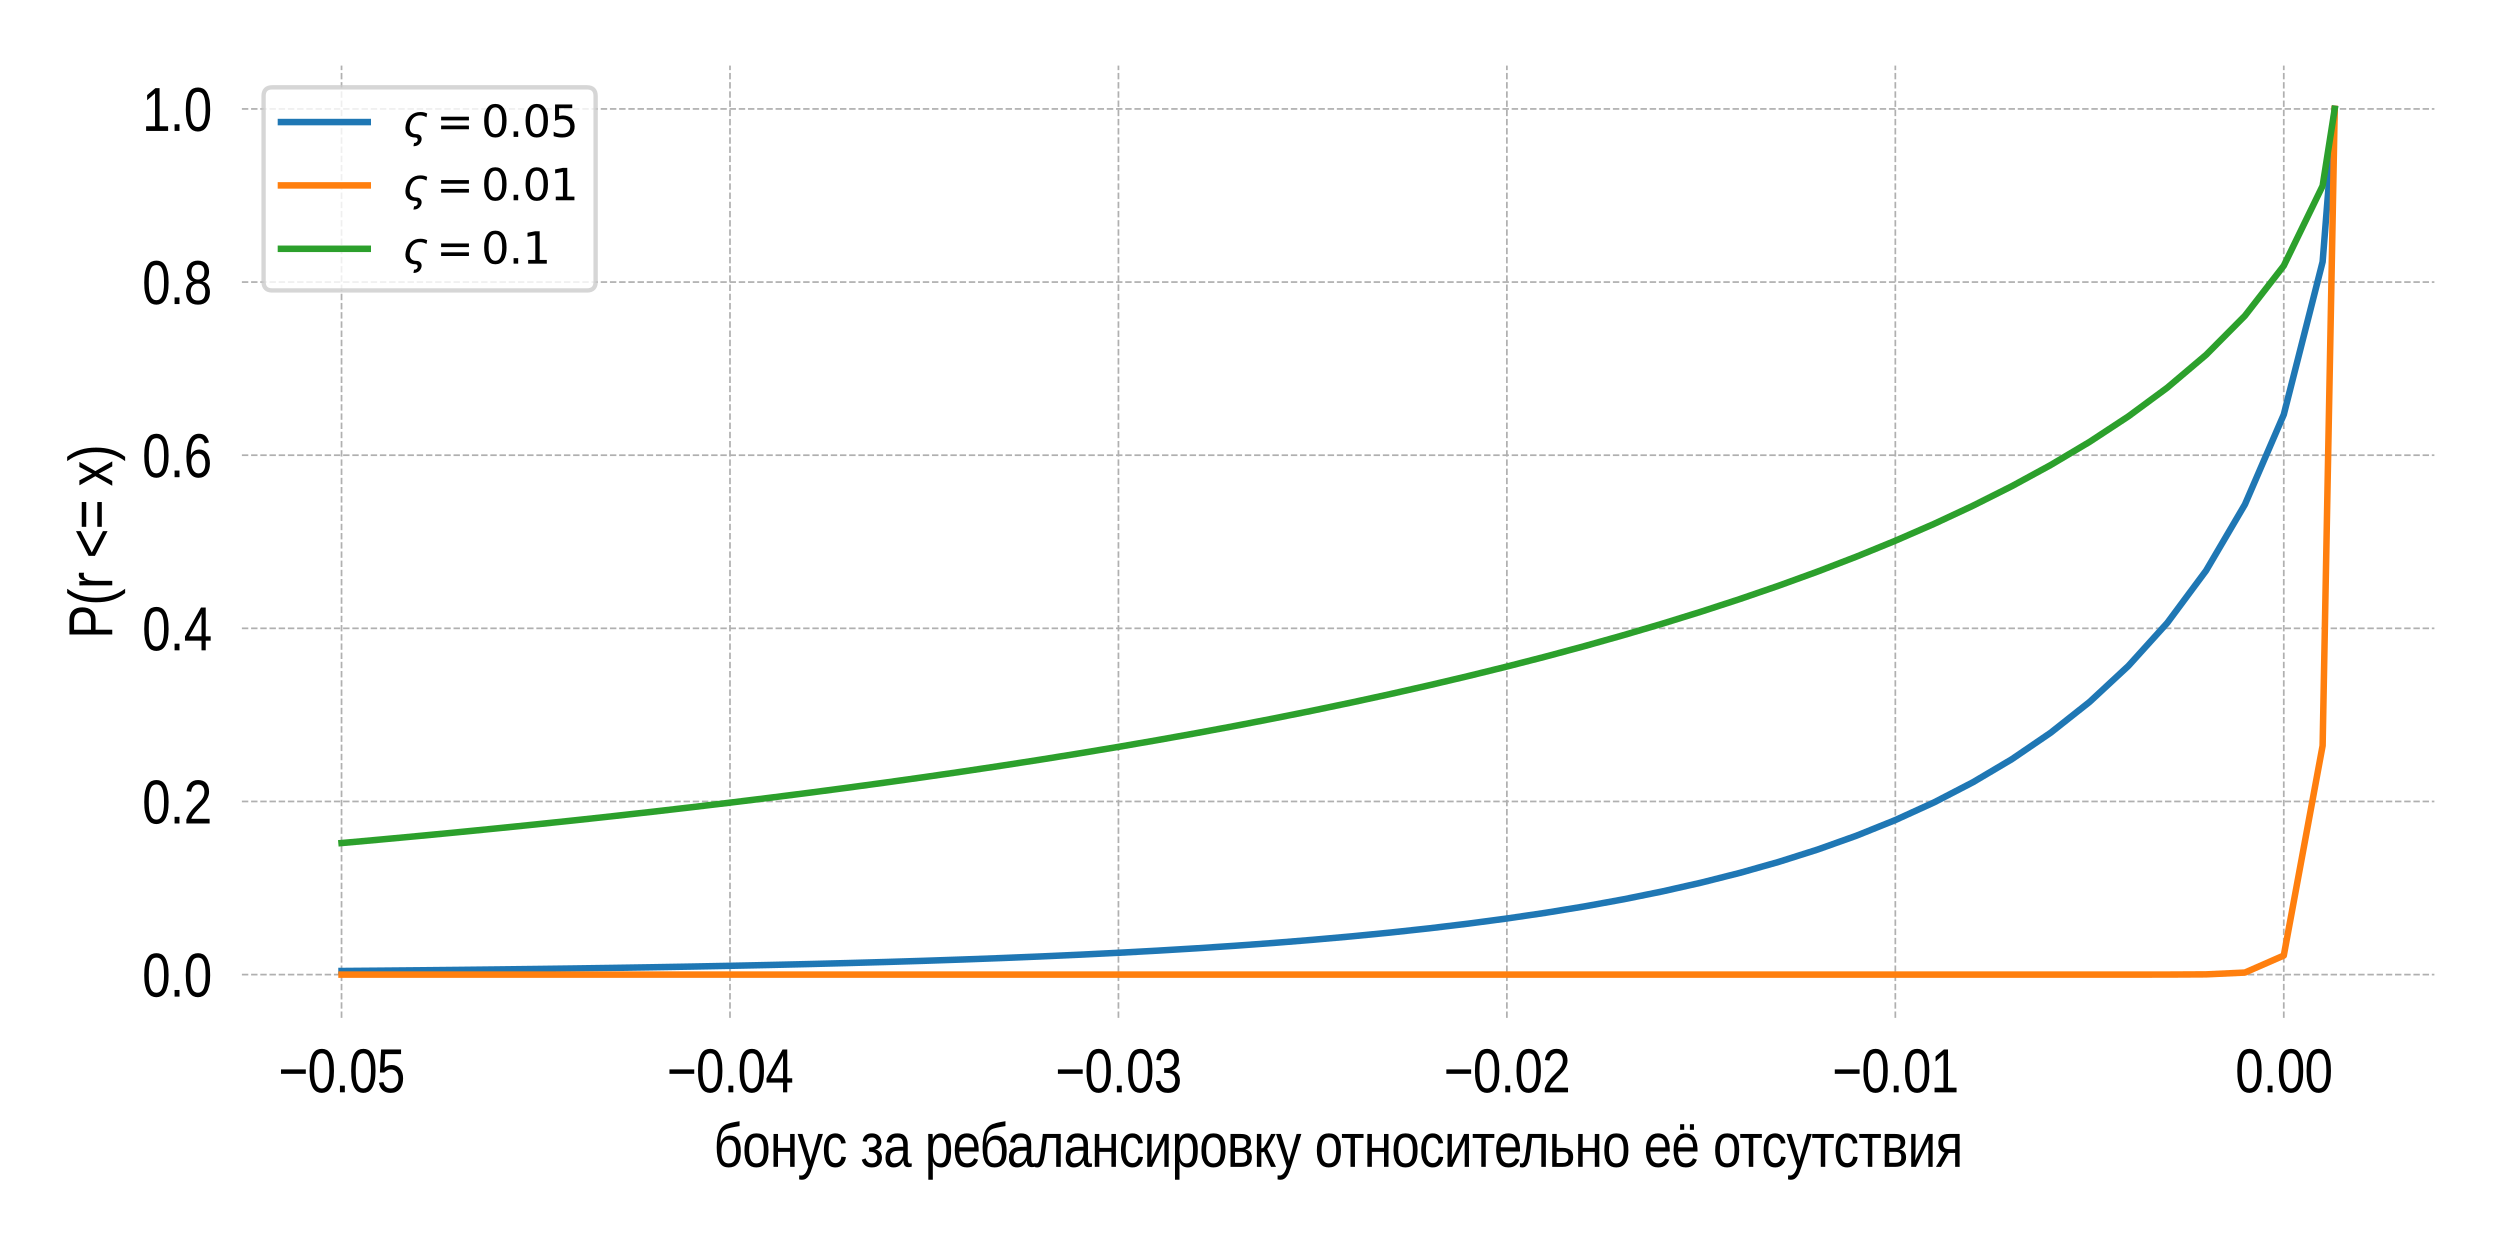 <?xml version="1.0" encoding="utf-8" standalone="no"?>
<!DOCTYPE svg PUBLIC "-//W3C//DTD SVG 1.1//EN"
  "http://www.w3.org/Graphics/SVG/1.1/DTD/svg11.dtd">
<svg xmlns:xlink="http://www.w3.org/1999/xlink" width="576pt" height="288pt" viewBox="0 0 576 288" xmlns="http://www.w3.org/2000/svg" version="1.1">
 <defs>
  <style type="text/css">*{stroke-linejoin: round; stroke-linecap: butt}</style>
 </defs>
 <g id="figure_1">
  <g id="patch_1">
   <path d="M 0 288 
L 576 288 
L 576 0 
L 0 0 
z
" style="fill: #ffffff"/>
  </g>
  <g id="axes_1">
   <g id="patch_2">
    <path d="M 55.73 234.52 
L 560.88 234.52 
L 560.88 15.12 
L 55.73 15.12 
z
" style="fill: #ffffff"/>
   </g>
   <g id="matplotlib.axis_1">
    <g id="xtick_1">
     <g id="line2d_1">
      <path d="M 78.691 234.52 
L 78.691 15.12 
" clip-path="url(#pe00dd1b634)" style="fill: none; stroke-dasharray: 1.48,0.64; stroke-dashoffset: 0; stroke: #b0b0b0; stroke-width: 0.4"/>
     </g>
     <g id="text_1">
      <!-- −0.05 -->
      <g transform="translate(64.164 251.666) scale(0.14 -0.14)">
       <defs>
        <path id="LiberationSansNarrow-2212" d="M 259 1900 
L 259 2356 
L 2809 2356 
L 2809 1900 
L 259 1900 
z
" transform="scale(0.016)"/>
        <path id="LiberationSansNarrow-30" d="M 2713 2203 
Q 2713 1569 2614 1136 
Q 2516 703 2345 436 
Q 2175 169 1945 53 
Q 1716 -63 1453 -63 
Q 1191 -63 962 53 
Q 734 169 565 434 
Q 397 700 301 1133 
Q 206 1566 206 2203 
Q 206 2869 301 3305 
Q 397 3741 565 4000 
Q 734 4259 965 4364 
Q 1197 4469 1469 4469 
Q 1728 4469 1954 4364 
Q 2181 4259 2350 4000 
Q 2519 3741 2616 3305 
Q 2713 2869 2713 2203 
z
M 2244 2203 
Q 2244 2728 2194 3076 
Q 2144 3425 2044 3633 
Q 1944 3841 1798 3927 
Q 1653 4013 1469 4013 
Q 1275 4013 1125 3925 
Q 975 3838 875 3630 
Q 775 3422 723 3073 
Q 672 2725 672 2203 
Q 672 1697 723 1350 
Q 775 1003 876 792 
Q 978 581 1125 489 
Q 1272 397 1459 397 
Q 1641 397 1786 489 
Q 1931 581 2032 792 
Q 2134 1003 2189 1350 
Q 2244 1697 2244 2203 
z
" transform="scale(0.016)"/>
        <path id="LiberationSansNarrow-2e" d="M 478 0 
L 478 684 
L 981 684 
L 981 0 
L 478 0 
z
" transform="scale(0.016)"/>
        <path id="LiberationSansNarrow-35" d="M 2697 1434 
Q 2697 1103 2615 828 
Q 2534 553 2373 354 
Q 2213 156 1972 46 
Q 1731 -63 1416 -63 
Q 1131 -63 920 18 
Q 709 100 564 242 
Q 419 384 333 575 
Q 247 766 209 984 
L 675 1050 
Q 703 925 754 808 
Q 806 691 895 598 
Q 984 506 1114 451 
Q 1244 397 1428 397 
Q 1606 397 1753 464 
Q 1900 531 2003 662 
Q 2106 794 2162 984 
Q 2219 1175 2219 1422 
Q 2219 1625 2166 1795 
Q 2113 1966 2013 2089 
Q 1913 2213 1767 2281 
Q 1622 2350 1438 2350 
Q 1322 2350 1225 2325 
Q 1128 2300 1045 2256 
Q 963 2213 894 2155 
Q 825 2097 766 2034 
L 316 2034 
L 434 4403 
L 2488 4403 
L 2488 3925 
L 856 3925 
L 788 2528 
Q 909 2644 1093 2726 
Q 1278 2809 1531 2809 
Q 1800 2809 2015 2709 
Q 2231 2609 2382 2426 
Q 2534 2244 2615 1991 
Q 2697 1738 2697 1434 
z
" transform="scale(0.016)"/>
       </defs>
       <use xlink:href="#LiberationSansNarrow-2212"/>
       <use xlink:href="#LiberationSansNarrow-30" x="47.9"/>
       <use xlink:href="#LiberationSansNarrow-2e" x="93.506"/>
       <use xlink:href="#LiberationSansNarrow-30" x="116.309"/>
       <use xlink:href="#LiberationSansNarrow-35" x="161.914"/>
      </g>
     </g>
    </g>
    <g id="xtick_2">
     <g id="line2d_2">
      <path d="M 168.19 234.52 
L 168.19 15.12 
" clip-path="url(#pe00dd1b634)" style="fill: none; stroke-dasharray: 1.48,0.64; stroke-dashoffset: 0; stroke: #b0b0b0; stroke-width: 0.4"/>
     </g>
     <g id="text_2">
      <!-- −0.04 -->
      <g transform="translate(153.662 251.666) scale(0.14 -0.14)">
       <defs>
        <path id="LiberationSansNarrow-34" d="M 2256 997 
L 2256 0 
L 1822 0 
L 1822 997 
L 122 997 
L 122 1434 
L 1772 4403 
L 2256 4403 
L 2256 1441 
L 2766 1441 
L 2766 997 
L 2256 997 
z
M 1822 3769 
Q 1816 3753 1794 3706 
L 1750 3606 
L 1700 3494 
Q 1672 3434 1650 3397 
L 725 1734 
Q 713 1709 688 1669 
L 638 1588 
L 588 1503 
Q 563 1463 547 1441 
L 1822 1441 
L 1822 3769 
z
" transform="scale(0.016)"/>
       </defs>
       <use xlink:href="#LiberationSansNarrow-2212"/>
       <use xlink:href="#LiberationSansNarrow-30" x="47.9"/>
       <use xlink:href="#LiberationSansNarrow-2e" x="93.506"/>
       <use xlink:href="#LiberationSansNarrow-30" x="116.309"/>
       <use xlink:href="#LiberationSansNarrow-34" x="161.914"/>
      </g>
     </g>
    </g>
    <g id="xtick_3">
     <g id="line2d_3">
      <path d="M 257.688 234.52 
L 257.688 15.12 
" clip-path="url(#pe00dd1b634)" style="fill: none; stroke-dasharray: 1.48,0.64; stroke-dashoffset: 0; stroke: #b0b0b0; stroke-width: 0.4"/>
     </g>
     <g id="text_3">
      <!-- −0.03 -->
      <g transform="translate(243.161 251.666) scale(0.14 -0.14)">
       <defs>
        <path id="LiberationSansNarrow-33" d="M 2688 1216 
Q 2688 913 2608 675 
Q 2528 438 2372 273 
Q 2216 109 1987 23 
Q 1759 -63 1463 -63 
Q 1128 -63 898 39 
Q 669 141 520 308 
Q 372 475 297 689 
Q 222 903 200 1131 
L 675 1184 
Q 697 1009 751 865 
Q 806 722 901 619 
Q 997 516 1136 459 
Q 1275 403 1463 403 
Q 1813 403 2011 612 
Q 2209 822 2209 1234 
Q 2209 1478 2120 1626 
Q 2031 1775 1900 1858 
Q 1769 1941 1614 1969 
Q 1459 1997 1328 1997 
L 1066 1997 
L 1066 2484 
L 1316 2484 
Q 1447 2484 1589 2517 
Q 1731 2550 1847 2636 
Q 1963 2722 2039 2869 
Q 2116 3016 2116 3244 
Q 2116 3597 1944 3801 
Q 1772 4006 1438 4006 
Q 1131 4006 943 3815 
Q 756 3625 725 3278 
L 263 3322 
Q 291 3613 392 3828 
Q 494 4044 651 4186 
Q 809 4328 1012 4398 
Q 1216 4469 1444 4469 
Q 1747 4469 1964 4376 
Q 2181 4284 2318 4126 
Q 2456 3969 2522 3756 
Q 2588 3544 2588 3303 
Q 2588 3109 2544 2940 
Q 2500 2772 2408 2637 
Q 2316 2503 2173 2406 
Q 2031 2309 1831 2259 
L 1831 2247 
Q 2050 2219 2211 2126 
Q 2372 2034 2478 1896 
Q 2584 1759 2636 1584 
Q 2688 1409 2688 1216 
z
" transform="scale(0.016)"/>
       </defs>
       <use xlink:href="#LiberationSansNarrow-2212"/>
       <use xlink:href="#LiberationSansNarrow-30" x="47.9"/>
       <use xlink:href="#LiberationSansNarrow-2e" x="93.506"/>
       <use xlink:href="#LiberationSansNarrow-30" x="116.309"/>
       <use xlink:href="#LiberationSansNarrow-33" x="161.914"/>
      </g>
     </g>
    </g>
    <g id="xtick_4">
     <g id="line2d_4">
      <path d="M 347.186 234.52 
L 347.186 15.12 
" clip-path="url(#pe00dd1b634)" style="fill: none; stroke-dasharray: 1.48,0.64; stroke-dashoffset: 0; stroke: #b0b0b0; stroke-width: 0.4"/>
     </g>
     <g id="text_4">
      <!-- −0.02 -->
      <g transform="translate(332.659 251.666) scale(0.14 -0.14)">
       <defs>
        <path id="LiberationSansNarrow-32" d="M 263 0 
L 263 397 
Q 394 763 583 1042 
Q 772 1322 980 1548 
Q 1188 1775 1391 1969 
Q 1594 2163 1758 2356 
Q 1922 2550 2023 2762 
Q 2125 2975 2125 3244 
Q 2125 3431 2078 3573 
Q 2031 3716 1945 3812 
Q 1859 3909 1737 3957 
Q 1616 4006 1466 4006 
Q 1328 4006 1206 3959 
Q 1084 3913 989 3819 
Q 894 3725 834 3586 
Q 775 3447 756 3263 
L 284 3316 
Q 306 3553 392 3762 
Q 478 3972 626 4130 
Q 775 4288 983 4378 
Q 1191 4469 1466 4469 
Q 1734 4469 1945 4391 
Q 2156 4313 2300 4159 
Q 2444 4006 2522 3781 
Q 2600 3556 2600 3263 
Q 2600 3041 2534 2841 
Q 2469 2641 2359 2459 
Q 2250 2278 2106 2109 
Q 1963 1941 1806 1781 
L 1491 1463 
Q 1331 1303 1192 1143 
Q 1053 984 943 820 
Q 834 656 772 478 
L 2656 478 
L 2656 0 
L 263 0 
z
" transform="scale(0.016)"/>
       </defs>
       <use xlink:href="#LiberationSansNarrow-2212"/>
       <use xlink:href="#LiberationSansNarrow-30" x="47.9"/>
       <use xlink:href="#LiberationSansNarrow-2e" x="93.506"/>
       <use xlink:href="#LiberationSansNarrow-30" x="116.309"/>
       <use xlink:href="#LiberationSansNarrow-32" x="161.914"/>
      </g>
     </g>
    </g>
    <g id="xtick_5">
     <g id="line2d_5">
      <path d="M 436.684 234.52 
L 436.684 15.12 
" clip-path="url(#pe00dd1b634)" style="fill: none; stroke-dasharray: 1.48,0.64; stroke-dashoffset: 0; stroke: #b0b0b0; stroke-width: 0.4"/>
     </g>
     <g id="text_5">
      <!-- −0.01 -->
      <g transform="translate(422.157 251.666) scale(0.14 -0.14)">
       <defs>
        <path id="LiberationSansNarrow-31" d="M 400 0 
L 400 478 
L 1319 478 
L 1319 3866 
L 506 3156 
L 506 3688 
L 1359 4403 
L 1784 4403 
L 1784 478 
L 2663 478 
L 2663 0 
L 400 0 
z
" transform="scale(0.016)"/>
       </defs>
       <use xlink:href="#LiberationSansNarrow-2212"/>
       <use xlink:href="#LiberationSansNarrow-30" x="47.9"/>
       <use xlink:href="#LiberationSansNarrow-2e" x="93.506"/>
       <use xlink:href="#LiberationSansNarrow-30" x="116.309"/>
       <use xlink:href="#LiberationSansNarrow-31" x="161.914"/>
      </g>
     </g>
    </g>
    <g id="xtick_6">
     <g id="line2d_6">
      <path d="M 526.182 234.52 
L 526.182 15.12 
" clip-path="url(#pe00dd1b634)" style="fill: none; stroke-dasharray: 1.48,0.64; stroke-dashoffset: 0; stroke: #b0b0b0; stroke-width: 0.4"/>
     </g>
     <g id="text_6">
      <!-- 0.00 -->
      <g transform="translate(515.009 251.666) scale(0.14 -0.14)">
       <use xlink:href="#LiberationSansNarrow-30"/>
       <use xlink:href="#LiberationSansNarrow-2e" x="45.605"/>
       <use xlink:href="#LiberationSansNarrow-30" x="68.408"/>
       <use xlink:href="#LiberationSansNarrow-30" x="114.014"/>
      </g>
     </g>
    </g>
    <g id="text_7">
     <!-- бонус за ребалансировку относительно её отсутствия -->
     <g transform="translate(164.444 268.839) scale(0.14 -0.14)">
      <defs>
       <path id="LiberationSansNarrow-431" d="M 2300 1569 
Q 2300 1925 2250 2161 
Q 2200 2397 2108 2539 
Q 2016 2681 1881 2739 
Q 1747 2797 1581 2797 
Q 1403 2797 1258 2736 
Q 1113 2675 1009 2531 
Q 906 2388 848 2153 
Q 791 1919 791 1569 
Q 791 1213 848 978 
Q 906 744 1004 605 
Q 1103 466 1237 409 
Q 1372 353 1531 353 
Q 1709 353 1851 409 
Q 1994 466 2094 603 
Q 2194 741 2247 977 
Q 2300 1213 2300 1569 
z
M 1678 3209 
Q 2247 3209 2515 2801 
Q 2784 2394 2784 1575 
Q 2784 747 2464 342 
Q 2144 -63 1534 -63 
Q 1244 -63 1017 46 
Q 791 156 633 400 
Q 475 644 390 1034 
Q 306 1425 306 1988 
Q 306 2588 381 3022 
Q 456 3456 620 3757 
Q 784 4059 1048 4239 
Q 1313 4419 1688 4506 
Q 1834 4541 1962 4567 
Q 2091 4594 2206 4616 
L 2434 4656 
L 2656 4694 
L 2656 4191 
Q 2434 4156 2228 4120 
Q 2022 4084 1788 4031 
Q 1588 3988 1430 3936 
Q 1272 3884 1151 3806 
Q 1031 3728 945 3614 
Q 859 3500 803 3331 
Q 747 3163 717 2930 
Q 688 2697 681 2381 
Q 731 2553 817 2704 
Q 903 2856 1026 2968 
Q 1150 3081 1311 3145 
Q 1472 3209 1678 3209 
z
" transform="scale(0.016)"/>
       <path id="LiberationSansNarrow-43e" d="M 2697 1694 
Q 2697 806 2376 371 
Q 2056 -63 1447 -63 
Q 1156 -63 929 43 
Q 703 150 545 369 
Q 388 588 305 917 
Q 222 1247 222 1694 
Q 222 3444 1463 3444 
Q 1784 3444 2020 3334 
Q 2256 3225 2406 3006 
Q 2556 2788 2626 2459 
Q 2697 2131 2697 1694 
z
M 2213 1694 
Q 2213 2088 2164 2344 
Q 2116 2600 2019 2753 
Q 1922 2906 1783 2967 
Q 1644 3028 1472 3028 
Q 1294 3028 1151 2964 
Q 1009 2900 909 2745 
Q 809 2591 757 2334 
Q 706 2078 706 1694 
Q 706 1300 762 1042 
Q 819 784 917 631 
Q 1016 478 1150 415 
Q 1284 353 1444 353 
Q 1622 353 1764 414 
Q 1906 475 2006 628 
Q 2106 781 2159 1040 
Q 2213 1300 2213 1694 
z
" transform="scale(0.016)"/>
       <path id="LiberationSansNarrow-43d" d="M 825 3381 
L 825 1950 
L 2072 1950 
L 2072 3381 
L 2534 3381 
L 2534 0 
L 2072 0 
L 2072 1541 
L 825 1541 
L 825 0 
L 363 0 
L 363 3381 
L 825 3381 
z
" transform="scale(0.016)"/>
       <path id="LiberationSansNarrow-443" d="M 1547 0 
Q 1450 -306 1348 -551 
Q 1247 -797 1122 -970 
Q 997 -1144 844 -1236 
Q 691 -1328 491 -1328 
Q 403 -1328 328 -1322 
Q 253 -1316 172 -1294 
L 172 -872 
Q 222 -881 283 -886 
Q 344 -891 388 -891 
Q 591 -891 764 -706 
Q 938 -522 1069 -119 
L 1113 16 
L 13 3381 
L 506 3381 
L 1091 1513 
Q 1091 1513 1156 1288 
L 1234 1006 
Q 1275 866 1304 753 
Q 1334 641 1341 613 
Q 1347 647 1375 750 
L 1444 975 
L 1519 1228 
Q 1559 1356 1584 1450 
L 2128 3381 
L 2616 3381 
L 1547 0 
z
" transform="scale(0.016)"/>
       <path id="LiberationSansNarrow-441" d="M 706 1706 
Q 706 1416 740 1172 
Q 775 928 856 751 
Q 938 575 1072 478 
Q 1206 381 1406 381 
Q 1653 381 1817 543 
Q 1981 706 2019 1044 
L 2488 1006 
Q 2466 797 2387 603 
Q 2309 409 2178 262 
Q 2047 116 1856 26 
Q 1666 -63 1419 -63 
Q 1094 -63 864 71 
Q 634 206 492 442 
Q 350 678 286 998 
Q 222 1319 222 1694 
Q 222 2034 269 2295 
Q 316 2556 398 2751 
Q 481 2947 593 3080 
Q 706 3213 839 3292 
Q 972 3372 1117 3408 
Q 1263 3444 1413 3444 
Q 1647 3444 1828 3366 
Q 2009 3288 2142 3152 
Q 2275 3016 2356 2831 
Q 2438 2647 2472 2434 
L 1997 2391 
Q 1963 2672 1816 2837 
Q 1669 3003 1400 3003 
Q 1203 3003 1070 2923 
Q 938 2844 856 2683 
Q 775 2522 740 2278 
Q 706 2034 706 1706 
z
" transform="scale(0.016)"/>
       <path id="LiberationSansNarrow-20" transform="scale(0.016)"/>
       <path id="LiberationSansNarrow-437" d="M 1172 -63 
Q 744 -63 492 132 
Q 241 328 125 731 
L 531 869 
Q 594 625 756 490 
Q 919 356 1181 356 
Q 1428 356 1573 503 
Q 1719 650 1719 934 
Q 1719 1119 1647 1241 
Q 1575 1363 1458 1433 
Q 1341 1503 1187 1531 
Q 1034 1559 869 1559 
L 869 1988 
Q 1031 1988 1178 2011 
Q 1325 2034 1436 2093 
Q 1547 2153 1609 2258 
Q 1672 2363 1672 2525 
Q 1672 2756 1545 2890 
Q 1419 3025 1181 3025 
Q 1091 3025 1002 3003 
Q 913 2981 834 2929 
Q 756 2878 703 2792 
Q 650 2706 631 2575 
L 219 2638 
Q 250 2850 328 3003 
Q 406 3156 531 3254 
Q 656 3353 818 3398 
Q 981 3444 1181 3444 
Q 1400 3444 1576 3378 
Q 1753 3313 1878 3194 
Q 2003 3075 2072 2912 
Q 2141 2750 2141 2553 
Q 2141 2375 2084 2237 
Q 2028 2100 1936 2004 
Q 1844 1909 1731 1853 
Q 1619 1797 1506 1784 
L 1506 1778 
Q 1650 1759 1776 1695 
Q 1903 1631 2000 1526 
Q 2097 1422 2151 1276 
Q 2206 1131 2206 950 
Q 2206 734 2143 548 
Q 2081 363 1951 227 
Q 1822 91 1628 14 
Q 1434 -63 1172 -63 
z
" transform="scale(0.016)"/>
       <path id="LiberationSansNarrow-430" d="M 1059 -63 
Q 641 -63 431 206 
Q 222 475 222 944 
Q 222 1278 326 1492 
Q 431 1706 598 1828 
Q 766 1950 981 1997 
Q 1197 2044 1419 2050 
L 2044 2063 
L 2044 2247 
Q 2044 2456 2008 2603 
Q 1972 2750 1897 2840 
Q 1822 2931 1711 2973 
Q 1600 3016 1447 3016 
Q 1313 3016 1206 2992 
Q 1100 2969 1020 2908 
Q 941 2847 892 2742 
Q 844 2638 828 2478 
L 347 2531 
Q 372 2731 444 2898 
Q 516 3066 647 3187 
Q 778 3309 976 3376 
Q 1175 3444 1459 3444 
Q 1981 3444 2245 3151 
Q 2509 2859 2509 2306 
L 2509 850 
Q 2509 600 2562 473 
Q 2616 347 2769 347 
Q 2806 347 2845 353 
Q 2884 359 2919 369 
L 2919 19 
Q 2831 -6 2745 -18 
Q 2659 -31 2563 -31 
Q 2431 -31 2337 11 
Q 2244 53 2186 139 
Q 2128 225 2097 351 
Q 2066 478 2056 647 
L 2044 647 
Q 1969 484 1880 353 
Q 1791 222 1673 130 
Q 1556 38 1404 -12 
Q 1253 -63 1059 -63 
z
M 1166 359 
Q 1388 359 1552 457 
Q 1716 556 1825 709 
Q 1934 863 1989 1044 
Q 2044 1225 2044 1391 
L 2044 1669 
L 1538 1656 
Q 1369 1653 1216 1626 
Q 1063 1600 948 1522 
Q 834 1444 765 1303 
Q 697 1163 697 934 
Q 697 659 819 509 
Q 941 359 1166 359 
z
" transform="scale(0.016)"/>
       <path id="LiberationSansNarrow-440" d="M 2697 1706 
Q 2697 1322 2647 997 
Q 2597 672 2476 437 
Q 2356 203 2161 70 
Q 1966 -63 1678 -63 
Q 1381 -63 1157 75 
Q 934 213 819 525 
L 803 525 
Q 806 519 807 469 
Q 809 419 811 344 
Q 813 269 814 176 
Q 816 84 816 -6 
L 816 -1328 
L 353 -1328 
L 353 2691 
Q 353 2813 351 2925 
Q 350 3038 348 3130 
Q 347 3222 344 3287 
Q 341 3353 338 3381 
L 784 3381 
Q 788 3372 791 3316 
L 800 3181 
Q 803 3100 806 3009 
Q 809 2919 809 2838 
L 819 2838 
Q 881 3000 964 3114 
Q 1047 3228 1153 3301 
Q 1259 3375 1387 3408 
Q 1516 3441 1678 3441 
Q 1966 3441 2161 3316 
Q 2356 3191 2476 2964 
Q 2597 2738 2647 2417 
Q 2697 2097 2697 1706 
z
M 2213 1694 
Q 2213 2006 2183 2250 
Q 2153 2494 2076 2662 
Q 2000 2831 1875 2918 
Q 1750 3006 1559 3006 
Q 1406 3006 1270 2953 
Q 1134 2900 1032 2750 
Q 931 2600 873 2336 
Q 816 2072 816 1650 
Q 816 1291 864 1042 
Q 913 794 1006 641 
Q 1100 488 1237 420 
Q 1375 353 1556 353 
Q 1750 353 1875 443 
Q 2000 534 2076 706 
Q 2153 878 2183 1126 
Q 2213 1375 2213 1694 
z
" transform="scale(0.016)"/>
       <path id="LiberationSansNarrow-435" d="M 684 1572 
Q 684 1306 740 1082 
Q 797 859 890 698 
Q 984 538 1129 448 
Q 1275 359 1481 359 
Q 1781 359 1962 506 
Q 2144 653 2206 878 
L 2613 738 
Q 2569 597 2491 455 
Q 2413 313 2281 198 
Q 2150 84 1954 10 
Q 1759 -63 1481 -63 
Q 866 -63 544 384 
Q 222 831 222 1713 
Q 222 2188 320 2517 
Q 419 2847 587 3053 
Q 756 3259 981 3351 
Q 1206 3444 1463 3444 
Q 1813 3444 2047 3306 
Q 2500 3041 2625 2356 
Q 2684 2028 2684 1647 
L 2684 1572 
L 684 1572 
z
M 2222 2003 
Q 2222 2569 2011 2798 
Q 1800 3028 1456 3028 
Q 1213 3028 981 2822 
Q 700 2581 684 2003 
L 2222 2003 
z
" transform="scale(0.016)"/>
       <path id="LiberationSansNarrow-43b" d="M 2231 0 
L 2231 2972 
L 1272 2972 
Q 1209 2397 1154 1948 
Q 1100 1500 1044 1162 
Q 988 825 922 592 
Q 856 359 765 214 
Q 675 69 554 3 
Q 434 -63 269 -63 
Q 194 -63 133 -50 
Q 72 -38 28 -22 
L 28 381 
Q 56 369 104 361 
Q 153 353 203 353 
Q 294 353 358 418 
Q 422 484 473 631 
Q 525 778 567 1011 
Q 609 1244 653 1581 
Q 697 1919 744 2363 
L 856 3381 
L 2697 3381 
L 2697 0 
L 2231 0 
z
" transform="scale(0.016)"/>
       <path id="LiberationSansNarrow-438" d="M 809 3381 
L 809 1531 
Q 809 1459 806 1339 
Q 803 1219 798 1091 
Q 794 963 791 847 
Q 788 731 784 666 
L 2066 3381 
L 2569 3381 
L 2569 0 
L 2128 0 
L 2128 2063 
Q 2128 2122 2131 2213 
L 2138 2394 
Q 2141 2488 2144 2575 
L 2153 2728 
L 856 0 
L 366 0 
L 366 3381 
L 809 3381 
z
" transform="scale(0.016)"/>
       <path id="LiberationSansNarrow-432" d="M 1444 3381 
Q 1638 3381 1823 3343 
Q 2009 3306 2153 3209 
Q 2297 3113 2383 2950 
Q 2469 2788 2469 2534 
Q 2469 2369 2425 2242 
Q 2381 2116 2303 2025 
Q 2225 1934 2120 1876 
Q 2016 1819 1900 1791 
L 1900 1769 
Q 2038 1747 2159 1692 
Q 2281 1638 2368 1542 
Q 2456 1447 2507 1306 
Q 2559 1166 2559 975 
Q 2559 731 2481 548 
Q 2403 366 2264 244 
Q 2125 122 1931 61 
Q 1738 0 1503 0 
L 363 0 
L 363 3381 
L 1444 3381 
z
M 825 416 
L 1428 416 
Q 1606 416 1728 447 
Q 1850 478 1925 547 
Q 2000 616 2034 720 
Q 2069 825 2069 972 
Q 2069 1128 2033 1237 
Q 1997 1347 1917 1415 
Q 1838 1484 1709 1515 
Q 1581 1547 1400 1547 
L 825 1547 
L 825 416 
z
M 825 2953 
L 825 1953 
L 1378 1953 
Q 1553 1953 1668 1983 
Q 1784 2013 1856 2073 
Q 1928 2134 1956 2229 
Q 1984 2325 1984 2459 
Q 1984 2716 1854 2834 
Q 1725 2953 1416 2953 
L 825 2953 
z
" transform="scale(0.016)"/>
       <path id="LiberationSansNarrow-43a" d="M 353 3381 
L 813 3381 
L 813 1900 
Q 891 1900 952 1925 
Q 1013 1950 1080 2028 
Q 1147 2106 1230 2250 
Q 1313 2394 1438 2634 
L 1816 3381 
L 2297 3381 
L 1744 2366 
Q 1628 2159 1543 2026 
Q 1459 1894 1416 1850 
L 2319 0 
L 1806 0 
L 1097 1553 
Q 1047 1528 964 1509 
Q 881 1491 813 1491 
L 813 0 
L 353 0 
L 353 3381 
z
" transform="scale(0.016)"/>
       <path id="LiberationSansNarrow-442" d="M 91 3381 
L 2313 3381 
L 2313 2972 
L 1431 2972 
L 1431 0 
L 972 0 
L 972 2972 
L 91 2972 
L 91 3381 
z
" transform="scale(0.016)"/>
       <path id="LiberationSansNarrow-44c" d="M 1456 1950 
Q 1981 1950 2250 1720 
Q 2519 1491 2519 994 
Q 2519 763 2451 578 
Q 2384 394 2251 266 
Q 2119 138 1920 69 
Q 1722 0 1459 0 
L 363 0 
L 363 3381 
L 825 3381 
L 825 1950 
L 1456 1950 
z
M 825 397 
L 1388 397 
Q 1566 397 1689 436 
Q 1813 475 1888 551 
Q 1963 628 1995 739 
Q 2028 850 2028 994 
Q 2028 1288 1879 1423 
Q 1731 1559 1391 1559 
L 825 1559 
L 825 397 
z
" transform="scale(0.016)"/>
       <path id="LiberationSansNarrow-451" d="M 684 1572 
Q 684 1306 740 1082 
Q 797 859 890 698 
Q 984 538 1129 448 
Q 1275 359 1481 359 
Q 1781 359 1962 506 
Q 2144 653 2206 878 
L 2613 738 
Q 2569 597 2491 455 
Q 2413 313 2281 198 
Q 2150 84 1954 10 
Q 1759 -63 1481 -63 
Q 866 -63 544 384 
Q 222 831 222 1713 
Q 222 2188 320 2517 
Q 419 2847 587 3053 
Q 756 3259 981 3351 
Q 1206 3444 1463 3444 
Q 1813 3444 2047 3306 
Q 2500 3041 2625 2356 
Q 2684 2028 2684 1647 
L 2684 1572 
L 684 1572 
z
M 2222 2003 
Q 2222 2569 2011 2798 
Q 1800 3028 1456 3028 
Q 1213 3028 981 2822 
Q 700 2581 684 2003 
L 2222 2003 
z
M 1900 3809 
L 1900 4384 
L 2316 4384 
L 2316 3809 
L 1900 3809 
z
M 891 3809 
L 891 4384 
L 1313 4384 
L 1313 3809 
L 891 3809 
z
" transform="scale(0.016)"/>
       <path id="LiberationSansNarrow-44f" d="M 1372 1431 
L 566 0 
L 44 0 
L 925 1472 
Q 591 1556 439 1811 
Q 288 2066 288 2447 
Q 288 2913 564 3147 
Q 841 3381 1372 3381 
L 2478 3381 
L 2478 0 
L 2019 0 
L 2019 1431 
L 1372 1431 
z
M 2019 2984 
L 1419 2984 
Q 1084 2984 931 2840 
Q 778 2697 778 2406 
Q 778 2113 914 1967 
Q 1050 1822 1369 1822 
L 2019 1822 
L 2019 2984 
z
" transform="scale(0.016)"/>
      </defs>
      <use xlink:href="#LiberationSansNarrow-431"/>
      <use xlink:href="#LiberationSansNarrow-43e" x="46.973"/>
      <use xlink:href="#LiberationSansNarrow-43d" x="92.578"/>
      <use xlink:href="#LiberationSansNarrow-443" x="137.842"/>
      <use xlink:href="#LiberationSansNarrow-441" x="177.732"/>
      <use xlink:href="#LiberationSansNarrow-20" x="218.748"/>
      <use xlink:href="#LiberationSansNarrow-437" x="241.551"/>
      <use xlink:href="#LiberationSansNarrow-430" x="279.1"/>
      <use xlink:href="#LiberationSansNarrow-20" x="324.705"/>
      <use xlink:href="#LiberationSansNarrow-440" x="347.508"/>
      <use xlink:href="#LiberationSansNarrow-435" x="393.113"/>
      <use xlink:href="#LiberationSansNarrow-431" x="437.594"/>
      <use xlink:href="#LiberationSansNarrow-430" x="482.316"/>
      <use xlink:href="#LiberationSansNarrow-43b" x="527.922"/>
      <use xlink:href="#LiberationSansNarrow-430" x="575.725"/>
      <use xlink:href="#LiberationSansNarrow-43d" x="621.33"/>
      <use xlink:href="#LiberationSansNarrow-441" x="666.594"/>
      <use xlink:href="#LiberationSansNarrow-438" x="707.609"/>
      <use xlink:href="#LiberationSansNarrow-440" x="753.459"/>
      <use xlink:href="#LiberationSansNarrow-43e" x="799.064"/>
      <use xlink:href="#LiberationSansNarrow-432" x="844.67"/>
      <use xlink:href="#LiberationSansNarrow-43a" x="888.225"/>
      <use xlink:href="#LiberationSansNarrow-443" x="925.189"/>
      <use xlink:href="#LiberationSansNarrow-20" x="966.205"/>
      <use xlink:href="#LiberationSansNarrow-43e" x="989.008"/>
      <use xlink:href="#LiberationSansNarrow-442" x="1032.363"/>
      <use xlink:href="#LiberationSansNarrow-43d" x="1069.912"/>
      <use xlink:href="#LiberationSansNarrow-43e" x="1115.176"/>
      <use xlink:href="#LiberationSansNarrow-441" x="1160.781"/>
      <use xlink:href="#LiberationSansNarrow-438" x="1201.797"/>
      <use xlink:href="#LiberationSansNarrow-442" x="1247.646"/>
      <use xlink:href="#LiberationSansNarrow-435" x="1284.07"/>
      <use xlink:href="#LiberationSansNarrow-43b" x="1326.301"/>
      <use xlink:href="#LiberationSansNarrow-44c" x="1374.104"/>
      <use xlink:href="#LiberationSansNarrow-43d" x="1416.828"/>
      <use xlink:href="#LiberationSansNarrow-43e" x="1462.092"/>
      <use xlink:href="#LiberationSansNarrow-20" x="1507.697"/>
      <use xlink:href="#LiberationSansNarrow-435" x="1530.5"/>
      <use xlink:href="#LiberationSansNarrow-451" x="1576.105"/>
      <use xlink:href="#LiberationSansNarrow-20" x="1621.711"/>
      <use xlink:href="#LiberationSansNarrow-43e" x="1644.514"/>
      <use xlink:href="#LiberationSansNarrow-442" x="1687.869"/>
      <use xlink:href="#LiberationSansNarrow-441" x="1724.293"/>
      <use xlink:href="#LiberationSansNarrow-443" x="1765.309"/>
      <use xlink:href="#LiberationSansNarrow-442" x="1806.324"/>
      <use xlink:href="#LiberationSansNarrow-441" x="1842.748"/>
      <use xlink:href="#LiberationSansNarrow-442" x="1883.764"/>
      <use xlink:href="#LiberationSansNarrow-432" x="1921.312"/>
      <use xlink:href="#LiberationSansNarrow-438" x="1964.867"/>
      <use xlink:href="#LiberationSansNarrow-44f" x="2010.717"/>
     </g>
    </g>
   </g>
   <g id="matplotlib.axis_2">
    <g id="ytick_1">
     <g id="line2d_7">
      <path d="M 55.73 224.547 
L 560.88 224.547 
" clip-path="url(#pe00dd1b634)" style="fill: none; stroke-dasharray: 1.48,0.64; stroke-dashoffset: 0; stroke: #b0b0b0; stroke-width: 0.4"/>
     </g>
     <g id="text_8">
      <!-- 0.0 -->
      <g transform="translate(32.768 229.62) scale(0.14 -0.14)">
       <use xlink:href="#LiberationSansNarrow-30"/>
       <use xlink:href="#LiberationSansNarrow-2e" x="45.605"/>
       <use xlink:href="#LiberationSansNarrow-30" x="68.408"/>
      </g>
     </g>
    </g>
    <g id="ytick_2">
     <g id="line2d_8">
      <path d="M 55.73 184.656 
L 560.88 184.656 
" clip-path="url(#pe00dd1b634)" style="fill: none; stroke-dasharray: 1.48,0.64; stroke-dashoffset: 0; stroke: #b0b0b0; stroke-width: 0.4"/>
     </g>
     <g id="text_9">
      <!-- 0.2 -->
      <g transform="translate(32.768 189.729) scale(0.14 -0.14)">
       <use xlink:href="#LiberationSansNarrow-30"/>
       <use xlink:href="#LiberationSansNarrow-2e" x="45.605"/>
       <use xlink:href="#LiberationSansNarrow-32" x="68.408"/>
      </g>
     </g>
    </g>
    <g id="ytick_3">
     <g id="line2d_9">
      <path d="M 55.73 144.765 
L 560.88 144.765 
" clip-path="url(#pe00dd1b634)" style="fill: none; stroke-dasharray: 1.48,0.64; stroke-dashoffset: 0; stroke: #b0b0b0; stroke-width: 0.4"/>
     </g>
     <g id="text_10">
      <!-- 0.4 -->
      <g transform="translate(32.768 149.838) scale(0.14 -0.14)">
       <use xlink:href="#LiberationSansNarrow-30"/>
       <use xlink:href="#LiberationSansNarrow-2e" x="45.605"/>
       <use xlink:href="#LiberationSansNarrow-34" x="68.408"/>
      </g>
     </g>
    </g>
    <g id="ytick_4">
     <g id="line2d_10">
      <path d="M 55.73 104.875 
L 560.88 104.875 
" clip-path="url(#pe00dd1b634)" style="fill: none; stroke-dasharray: 1.48,0.64; stroke-dashoffset: 0; stroke: #b0b0b0; stroke-width: 0.4"/>
     </g>
     <g id="text_11">
      <!-- 0.6 -->
      <g transform="translate(32.768 109.947) scale(0.14 -0.14)">
       <defs>
        <path id="LiberationSansNarrow-36" d="M 2688 1441 
Q 2688 1109 2613 832 
Q 2538 556 2391 357 
Q 2244 159 2025 48 
Q 1806 -63 1522 -63 
Q 1206 -63 970 84 
Q 734 231 578 507 
Q 422 784 344 1186 
Q 266 1588 266 2100 
Q 266 2688 355 3131 
Q 444 3575 609 3872 
Q 775 4169 1015 4319 
Q 1256 4469 1559 4469 
Q 1744 4469 1905 4422 
Q 2066 4375 2197 4270 
Q 2328 4166 2428 3994 
Q 2528 3822 2588 3572 
L 2147 3475 
Q 2075 3759 1917 3886 
Q 1759 4013 1553 4013 
Q 1363 4013 1209 3903 
Q 1056 3794 948 3576 
Q 841 3359 783 3031 
Q 725 2703 725 2266 
Q 850 2550 1078 2698 
Q 1306 2847 1603 2847 
Q 1850 2847 2048 2750 
Q 2247 2653 2389 2470 
Q 2531 2288 2609 2027 
Q 2688 1766 2688 1441 
z
M 2219 1416 
Q 2219 1644 2173 1828 
Q 2128 2013 2036 2142 
Q 1944 2272 1808 2342 
Q 1672 2413 1491 2413 
Q 1366 2413 1237 2367 
Q 1109 2322 1006 2220 
Q 903 2119 837 1953 
Q 772 1788 772 1550 
Q 772 1306 823 1095 
Q 875 884 970 728 
Q 1066 572 1202 481 
Q 1338 391 1506 391 
Q 1672 391 1805 461 
Q 1938 531 2030 664 
Q 2122 797 2170 987 
Q 2219 1178 2219 1416 
z
" transform="scale(0.016)"/>
       </defs>
       <use xlink:href="#LiberationSansNarrow-30"/>
       <use xlink:href="#LiberationSansNarrow-2e" x="45.605"/>
       <use xlink:href="#LiberationSansNarrow-36" x="68.408"/>
      </g>
     </g>
    </g>
    <g id="ytick_5">
     <g id="line2d_11">
      <path d="M 55.73 64.984 
L 560.88 64.984 
" clip-path="url(#pe00dd1b634)" style="fill: none; stroke-dasharray: 1.48,0.64; stroke-dashoffset: 0; stroke: #b0b0b0; stroke-width: 0.4"/>
     </g>
     <g id="text_12">
      <!-- 0.8 -->
      <g transform="translate(32.768 70.056) scale(0.14 -0.14)">
       <defs>
        <path id="LiberationSansNarrow-38" d="M 2691 1228 
Q 2691 947 2617 711 
Q 2544 475 2394 303 
Q 2244 131 2011 34 
Q 1778 -63 1459 -63 
Q 1141 -63 909 34 
Q 678 131 526 301 
Q 375 472 301 708 
Q 228 944 228 1222 
Q 228 1463 289 1650 
Q 350 1838 450 1973 
Q 550 2109 679 2192 
Q 809 2275 947 2303 
L 947 2316 
Q 797 2359 678 2456 
Q 559 2553 478 2689 
Q 397 2825 355 2990 
Q 313 3156 313 3341 
Q 313 3572 386 3776 
Q 459 3981 603 4136 
Q 747 4291 959 4380 
Q 1172 4469 1450 4469 
Q 1744 4469 1961 4378 
Q 2178 4288 2320 4133 
Q 2463 3978 2531 3772 
Q 2600 3566 2600 3334 
Q 2600 3153 2558 2987 
Q 2516 2822 2436 2686 
Q 2356 2550 2236 2454 
Q 2116 2359 1959 2322 
L 1959 2309 
Q 2116 2278 2250 2195 
Q 2384 2113 2481 1977 
Q 2578 1841 2634 1653 
Q 2691 1466 2691 1228 
z
M 2122 3303 
Q 2122 3469 2087 3606 
Q 2053 3744 1973 3842 
Q 1894 3941 1766 3995 
Q 1638 4050 1450 4050 
Q 1269 4050 1144 3995 
Q 1019 3941 937 3842 
Q 856 3744 820 3606 
Q 784 3469 784 3303 
Q 784 3172 812 3034 
Q 841 2897 916 2784 
Q 991 2672 1120 2600 
Q 1250 2528 1456 2528 
Q 1675 2528 1806 2600 
Q 1938 2672 2008 2784 
Q 2078 2897 2100 3034 
Q 2122 3172 2122 3303 
z
M 2213 1281 
Q 2213 1441 2177 1589 
Q 2141 1738 2053 1852 
Q 1966 1966 1819 2036 
Q 1672 2106 1450 2106 
Q 1247 2106 1105 2036 
Q 963 1966 875 1850 
Q 788 1734 747 1582 
Q 706 1431 706 1269 
Q 706 1066 747 898 
Q 788 731 877 611 
Q 966 491 1112 425 
Q 1259 359 1466 359 
Q 1675 359 1819 425 
Q 1963 491 2050 611 
Q 2138 731 2175 901 
Q 2213 1072 2213 1281 
z
" transform="scale(0.016)"/>
       </defs>
       <use xlink:href="#LiberationSansNarrow-30"/>
       <use xlink:href="#LiberationSansNarrow-2e" x="45.605"/>
       <use xlink:href="#LiberationSansNarrow-38" x="68.408"/>
      </g>
     </g>
    </g>
    <g id="ytick_6">
     <g id="line2d_12">
      <path d="M 55.73 25.093 
L 560.88 25.093 
" clip-path="url(#pe00dd1b634)" style="fill: none; stroke-dasharray: 1.48,0.64; stroke-dashoffset: 0; stroke: #b0b0b0; stroke-width: 0.4"/>
     </g>
     <g id="text_13">
      <!-- 1.0 -->
      <g transform="translate(32.768 30.166) scale(0.14 -0.14)">
       <use xlink:href="#LiberationSansNarrow-31"/>
       <use xlink:href="#LiberationSansNarrow-2e" x="45.605"/>
       <use xlink:href="#LiberationSansNarrow-30" x="68.408"/>
      </g>
     </g>
    </g>
    <g id="text_14">
     <!-- P(r &lt;= x) -->
     <g transform="translate(25.863 147.15) rotate(-90) scale(0.14 -0.14)">
      <defs>
       <path id="LiberationSansNarrow-50" d="M 3222 3078 
Q 3222 2791 3144 2542 
Q 3066 2294 2911 2111 
Q 2756 1928 2523 1822 
Q 2291 1716 1981 1716 
L 919 1716 
L 919 0 
L 431 0 
L 431 4403 
L 1950 4403 
Q 2269 4403 2508 4308 
Q 2747 4213 2906 4039 
Q 3066 3866 3144 3620 
Q 3222 3375 3222 3078 
z
M 2731 3072 
Q 2731 3491 2522 3708 
Q 2313 3925 1891 3925 
L 919 3925 
L 919 2188 
L 1913 2188 
Q 2334 2188 2532 2416 
Q 2731 2644 2731 3072 
z
" transform="scale(0.016)"/>
       <path id="LiberationSansNarrow-28" d="M 325 1663 
Q 325 2097 379 2494 
Q 434 2891 548 3256 
Q 663 3622 842 3965 
Q 1022 4309 1272 4638 
L 1716 4638 
Q 1475 4309 1300 3964 
Q 1125 3619 1012 3251 
Q 900 2884 844 2487 
Q 788 2091 788 1656 
Q 788 1222 844 825 
Q 900 428 1012 59 
Q 1125 -309 1300 -653 
Q 1475 -997 1716 -1325 
L 1272 -1325 
Q 1022 -997 842 -653 
Q 663 -309 548 56 
Q 434 422 379 817 
Q 325 1213 325 1650 
L 325 1663 
z
" transform="scale(0.016)"/>
       <path id="LiberationSansNarrow-72" d="M 363 0 
L 363 2594 
Q 363 2594 363 2813 
Q 363 2922 359 3025 
Q 356 3128 353 3218 
Q 350 3309 347 3381 
L 784 3381 
Q 788 3309 791 3217 
Q 794 3125 798 3028 
Q 803 2931 803 2844 
L 803 2691 
L 816 2691 
Q 866 2884 919 3026 
Q 972 3169 1047 3261 
Q 1122 3353 1225 3398 
Q 1328 3444 1472 3444 
Q 1528 3444 1579 3433 
Q 1631 3422 1659 3413 
L 1659 2897 
Q 1613 2913 1552 2920 
Q 1491 2928 1413 2928 
Q 1253 2928 1142 2840 
Q 1031 2753 961 2598 
Q 891 2444 858 2230 
Q 825 2016 825 1763 
L 825 0 
L 363 0 
z
" transform="scale(0.016)"/>
       <path id="LiberationSansNarrow-3c" d="M 259 1784 
L 259 2425 
L 2809 3731 
L 2809 3250 
L 609 2106 
L 2809 959 
L 2809 481 
L 259 1784 
z
" transform="scale(0.016)"/>
       <path id="LiberationSansNarrow-3d" d="M 256 2675 
L 256 3138 
L 2806 3138 
L 2806 2675 
L 256 2675 
z
M 256 1075 
L 256 1538 
L 2806 1538 
L 2806 1075 
L 256 1075 
z
" transform="scale(0.016)"/>
       <path id="LiberationSansNarrow-78" d="M 2053 0 
L 1306 1388 
L 556 0 
L 59 0 
L 1047 1738 
L 106 3381 
L 616 3381 
L 1306 2066 
L 1994 3381 
L 2509 3381 
L 1569 1744 
L 2569 0 
L 2053 0 
z
" transform="scale(0.016)"/>
       <path id="LiberationSansNarrow-29" d="M 1422 1650 
Q 1422 1213 1367 817 
Q 1313 422 1198 56 
Q 1084 -309 904 -653 
Q 725 -997 475 -1325 
L 31 -1325 
Q 272 -997 447 -653 
Q 622 -309 734 59 
Q 847 428 903 825 
Q 959 1222 959 1656 
Q 959 2091 903 2487 
Q 847 2884 734 3251 
Q 622 3619 447 3964 
Q 272 4309 31 4638 
L 475 4638 
Q 725 4309 904 3965 
Q 1084 3622 1198 3256 
Q 1313 2891 1367 2494 
Q 1422 2097 1422 1663 
L 1422 1650 
z
" transform="scale(0.016)"/>
      </defs>
      <use xlink:href="#LiberationSansNarrow-50"/>
      <use xlink:href="#LiberationSansNarrow-28" x="54.688"/>
      <use xlink:href="#LiberationSansNarrow-72" x="81.982"/>
      <use xlink:href="#LiberationSansNarrow-20" x="109.277"/>
      <use xlink:href="#LiberationSansNarrow-3c" x="132.08"/>
      <use xlink:href="#LiberationSansNarrow-3d" x="179.98"/>
      <use xlink:href="#LiberationSansNarrow-20" x="227.881"/>
      <use xlink:href="#LiberationSansNarrow-78" x="250.684"/>
      <use xlink:href="#LiberationSansNarrow-29" x="291.699"/>
     </g>
    </g>
   </g>
   <g id="line2d_13">
    <path d="M 78.691 223.716 
L 87.641 223.64 
L 96.591 223.556 
L 105.541 223.464 
L 114.491 223.363 
L 123.44 223.253 
L 132.39 223.133 
L 141.34 223.001 
L 150.29 222.856 
L 159.24 222.698 
L 168.19 222.524 
L 177.139 222.334 
L 186.089 222.125 
L 195.039 221.896 
L 203.989 221.645 
L 212.939 221.369 
L 221.888 221.065 
L 230.838 220.732 
L 239.788 220.366 
L 248.738 219.963 
L 257.688 219.52 
L 266.638 219.033 
L 275.587 218.495 
L 284.537 217.904 
L 293.487 217.251 
L 302.437 216.531 
L 311.387 215.736 
L 320.337 214.858 
L 329.286 213.887 
L 338.236 212.812 
L 347.186 211.621 
L 356.136 210.3 
L 365.086 208.833 
L 374.035 207.203 
L 382.985 205.388 
L 391.935 203.364 
L 400.885 201.104 
L 409.835 198.573 
L 418.785 195.734 
L 427.734 192.541 
L 436.684 188.939 
L 445.634 184.859 
L 454.584 180.219 
L 463.534 174.915 
L 472.483 168.812 
L 481.433 161.73 
L 490.383 153.421 
L 499.333 143.523 
L 508.283 131.465 
L 517.233 116.222 
L 526.182 95.517 
L 535.132 60.319 
L 537.919 25.093 
" clip-path="url(#pe00dd1b634)" style="fill: none; stroke: #1f77b4; stroke-width: 1.5; stroke-linecap: square"/>
   </g>
   <g id="line2d_14">
    <path d="M 78.691 224.547 
L 87.641 224.547 
L 96.591 224.547 
L 105.541 224.547 
L 114.491 224.547 
L 123.44 224.547 
L 132.39 224.547 
L 141.34 224.547 
L 150.29 224.547 
L 159.24 224.547 
L 168.19 224.547 
L 177.139 224.547 
L 186.089 224.547 
L 195.039 224.547 
L 203.989 224.547 
L 212.939 224.547 
L 221.888 224.547 
L 230.838 224.547 
L 239.788 224.547 
L 248.738 224.547 
L 257.688 224.547 
L 266.638 224.547 
L 275.587 224.547 
L 284.537 224.547 
L 293.487 224.547 
L 302.437 224.547 
L 311.387 224.547 
L 320.337 224.547 
L 329.286 224.547 
L 338.236 224.547 
L 347.186 224.547 
L 356.136 224.547 
L 365.086 224.547 
L 374.035 224.547 
L 382.985 224.547 
L 391.935 224.547 
L 400.885 224.547 
L 409.835 224.547 
L 418.785 224.547 
L 427.734 224.547 
L 436.684 224.547 
L 445.634 224.547 
L 454.584 224.547 
L 463.534 224.547 
L 472.483 224.547 
L 481.433 224.547 
L 490.383 224.546 
L 499.333 224.541 
L 508.283 224.493 
L 517.233 224.076 
L 526.182 220.158 
L 535.132 171.803 
L 537.919 25.093 
" clip-path="url(#pe00dd1b634)" style="fill: none; stroke: #ff7f0e; stroke-width: 1.5; stroke-linecap: square"/>
   </g>
   <g id="line2d_15">
    <path d="M 78.691 194.238 
L 87.641 193.43 
L 96.591 192.597 
L 105.541 191.739 
L 114.491 190.854 
L 123.44 189.942 
L 132.39 189.002 
L 141.34 188.031 
L 150.29 187.03 
L 159.24 185.997 
L 168.19 184.931 
L 177.139 183.829 
L 186.089 182.692 
L 195.039 181.516 
L 203.989 180.301 
L 212.939 179.045 
L 221.888 177.745 
L 230.838 176.401 
L 239.788 175.009 
L 248.738 173.567 
L 257.688 172.074 
L 266.638 170.526 
L 275.587 168.92 
L 284.537 167.253 
L 293.487 165.523 
L 302.437 163.725 
L 311.387 161.856 
L 320.337 159.91 
L 329.286 157.884 
L 338.236 155.773 
L 347.186 153.57 
L 356.136 151.268 
L 365.086 148.862 
L 374.035 146.343 
L 382.985 143.702 
L 391.935 140.929 
L 400.885 138.011 
L 409.835 134.935 
L 418.785 131.686 
L 427.734 128.244 
L 436.684 124.586 
L 445.634 120.686 
L 454.584 116.509 
L 463.534 112.011 
L 472.483 107.138 
L 481.433 101.812 
L 490.383 95.929 
L 499.333 89.329 
L 508.283 81.757 
L 517.233 72.746 
L 526.182 61.224 
L 535.132 42.815 
L 537.919 25.093 
" clip-path="url(#pe00dd1b634)" style="fill: none; stroke: #2ca02c; stroke-width: 1.5; stroke-linecap: square"/>
   </g>
   <g id="legend_1">
    <g id="patch_3">
     <path d="M 62.73 66.92 
L 135.23 66.92 
Q 137.23 66.92 137.23 64.92 
L 137.23 22.12 
Q 137.23 20.12 135.23 20.12 
L 62.73 20.12 
Q 60.73 20.12 60.73 22.12 
L 60.73 64.92 
Q 60.73 66.92 62.73 66.92 
z
" style="fill: #ffffff; opacity: 0.8; stroke: #cccccc; stroke-linejoin: miter"/>
    </g>
    <g id="line2d_16">
     <path d="M 64.73 28.12 
L 74.73 28.12 
L 84.73 28.12 
" style="fill: none; stroke: #1f77b4; stroke-width: 1.5; stroke-linecap: square"/>
    </g>
    <g id="text_15">
     <!-- $\varsigma=0.05$ -->
     <g transform="translate(92.73 31.62) scale(0.1 -0.1)">
      <defs>
       <path id="DejaVuSans-Oblique-3c2" d="M 1891 -91 
Q 1050 -91 681 406 
Q 309 903 475 1747 
Q 641 2603 1206 3093 
Q 1772 3584 2591 3584 
Q 2856 3584 3100 3531 
Q 3341 3475 3559 3366 
L 3453 2828 
Q 3238 2963 3003 3031 
Q 2772 3097 2522 3097 
Q 1963 3097 1584 2744 
Q 1206 2388 1081 1747 
Q 956 1106 1197 750 
Q 1438 397 1984 397 
Q 2394 397 2597 159 
Q 2813 -88 2741 -463 
Q 2669 -822 2391 -1072 
Q 2084 -1344 1578 -1344 
Q 1622 -1109 1669 -872 
Q 1881 -888 2041 -750 
Q 2159 -641 2184 -525 
Q 2216 -359 2144 -222 
Q 2069 -91 1891 -91 
z
" transform="scale(0.016)"/>
       <path id="DejaVuSans-3d" d="M 678 2906 
L 4684 2906 
L 4684 2381 
L 678 2381 
L 678 2906 
z
M 678 1631 
L 4684 1631 
L 4684 1100 
L 678 1100 
L 678 1631 
z
" transform="scale(0.016)"/>
       <path id="DejaVuSans-30" d="M 2034 4250 
Q 1547 4250 1301 3770 
Q 1056 3291 1056 2328 
Q 1056 1369 1301 889 
Q 1547 409 2034 409 
Q 2525 409 2770 889 
Q 3016 1369 3016 2328 
Q 3016 3291 2770 3770 
Q 2525 4250 2034 4250 
z
M 2034 4750 
Q 2819 4750 3233 4129 
Q 3647 3509 3647 2328 
Q 3647 1150 3233 529 
Q 2819 -91 2034 -91 
Q 1250 -91 836 529 
Q 422 1150 422 2328 
Q 422 3509 836 4129 
Q 1250 4750 2034 4750 
z
" transform="scale(0.016)"/>
       <path id="DejaVuSans-2e" d="M 684 794 
L 1344 794 
L 1344 0 
L 684 0 
L 684 794 
z
" transform="scale(0.016)"/>
       <path id="DejaVuSans-35" d="M 691 4666 
L 3169 4666 
L 3169 4134 
L 1269 4134 
L 1269 2991 
Q 1406 3038 1543 3061 
Q 1681 3084 1819 3084 
Q 2600 3084 3056 2656 
Q 3513 2228 3513 1497 
Q 3513 744 3044 326 
Q 2575 -91 1722 -91 
Q 1428 -91 1123 -41 
Q 819 9 494 109 
L 494 744 
Q 775 591 1075 516 
Q 1375 441 1709 441 
Q 2250 441 2565 725 
Q 2881 1009 2881 1497 
Q 2881 1984 2565 2268 
Q 2250 2553 1709 2553 
Q 1456 2553 1204 2497 
Q 953 2441 691 2322 
L 691 4666 
z
" transform="scale(0.016)"/>
      </defs>
      <use xlink:href="#DejaVuSans-Oblique-3c2" transform="translate(0 0.781)"/>
      <use xlink:href="#DejaVuSans-3d" transform="translate(78.174 0.781)"/>
      <use xlink:href="#DejaVuSans-30" transform="translate(181.445 0.781)"/>
      <use xlink:href="#DejaVuSans-2e" transform="translate(245.068 0.781)"/>
      <use xlink:href="#DejaVuSans-30" transform="translate(276.855 0.781)"/>
      <use xlink:href="#DejaVuSans-35" transform="translate(340.479 0.781)"/>
     </g>
    </g>
    <g id="line2d_17">
     <path d="M 64.73 42.72 
L 74.73 42.72 
L 84.73 42.72 
" style="fill: none; stroke: #ff7f0e; stroke-width: 1.5; stroke-linecap: square"/>
    </g>
    <g id="text_16">
     <!-- $\varsigma=0.01$ -->
     <g transform="translate(92.73 46.22) scale(0.1 -0.1)">
      <defs>
       <path id="DejaVuSans-31" d="M 794 531 
L 1825 531 
L 1825 4091 
L 703 3866 
L 703 4441 
L 1819 4666 
L 2450 4666 
L 2450 531 
L 3481 531 
L 3481 0 
L 794 0 
L 794 531 
z
" transform="scale(0.016)"/>
      </defs>
      <use xlink:href="#DejaVuSans-Oblique-3c2" transform="translate(0 0.781)"/>
      <use xlink:href="#DejaVuSans-3d" transform="translate(78.174 0.781)"/>
      <use xlink:href="#DejaVuSans-30" transform="translate(181.445 0.781)"/>
      <use xlink:href="#DejaVuSans-2e" transform="translate(245.068 0.781)"/>
      <use xlink:href="#DejaVuSans-30" transform="translate(276.855 0.781)"/>
      <use xlink:href="#DejaVuSans-31" transform="translate(340.479 0.781)"/>
     </g>
    </g>
    <g id="line2d_18">
     <path d="M 64.73 57.32 
L 74.73 57.32 
L 84.73 57.32 
" style="fill: none; stroke: #2ca02c; stroke-width: 1.5; stroke-linecap: square"/>
    </g>
    <g id="text_17">
     <!-- $\varsigma=0.1$ -->
     <g transform="translate(92.73 60.82) scale(0.1 -0.1)">
      <use xlink:href="#DejaVuSans-Oblique-3c2" transform="translate(0 0.781)"/>
      <use xlink:href="#DejaVuSans-3d" transform="translate(78.174 0.781)"/>
      <use xlink:href="#DejaVuSans-30" transform="translate(181.445 0.781)"/>
      <use xlink:href="#DejaVuSans-2e" transform="translate(245.068 0.781)"/>
      <use xlink:href="#DejaVuSans-31" transform="translate(276.855 0.781)"/>
     </g>
    </g>
   </g>
  </g>
 </g>
 <defs>
  <clipPath id="pe00dd1b634">
   <rect x="55.73" y="15.12" width="505.15" height="219.4"/>
  </clipPath>
 </defs>
</svg>
